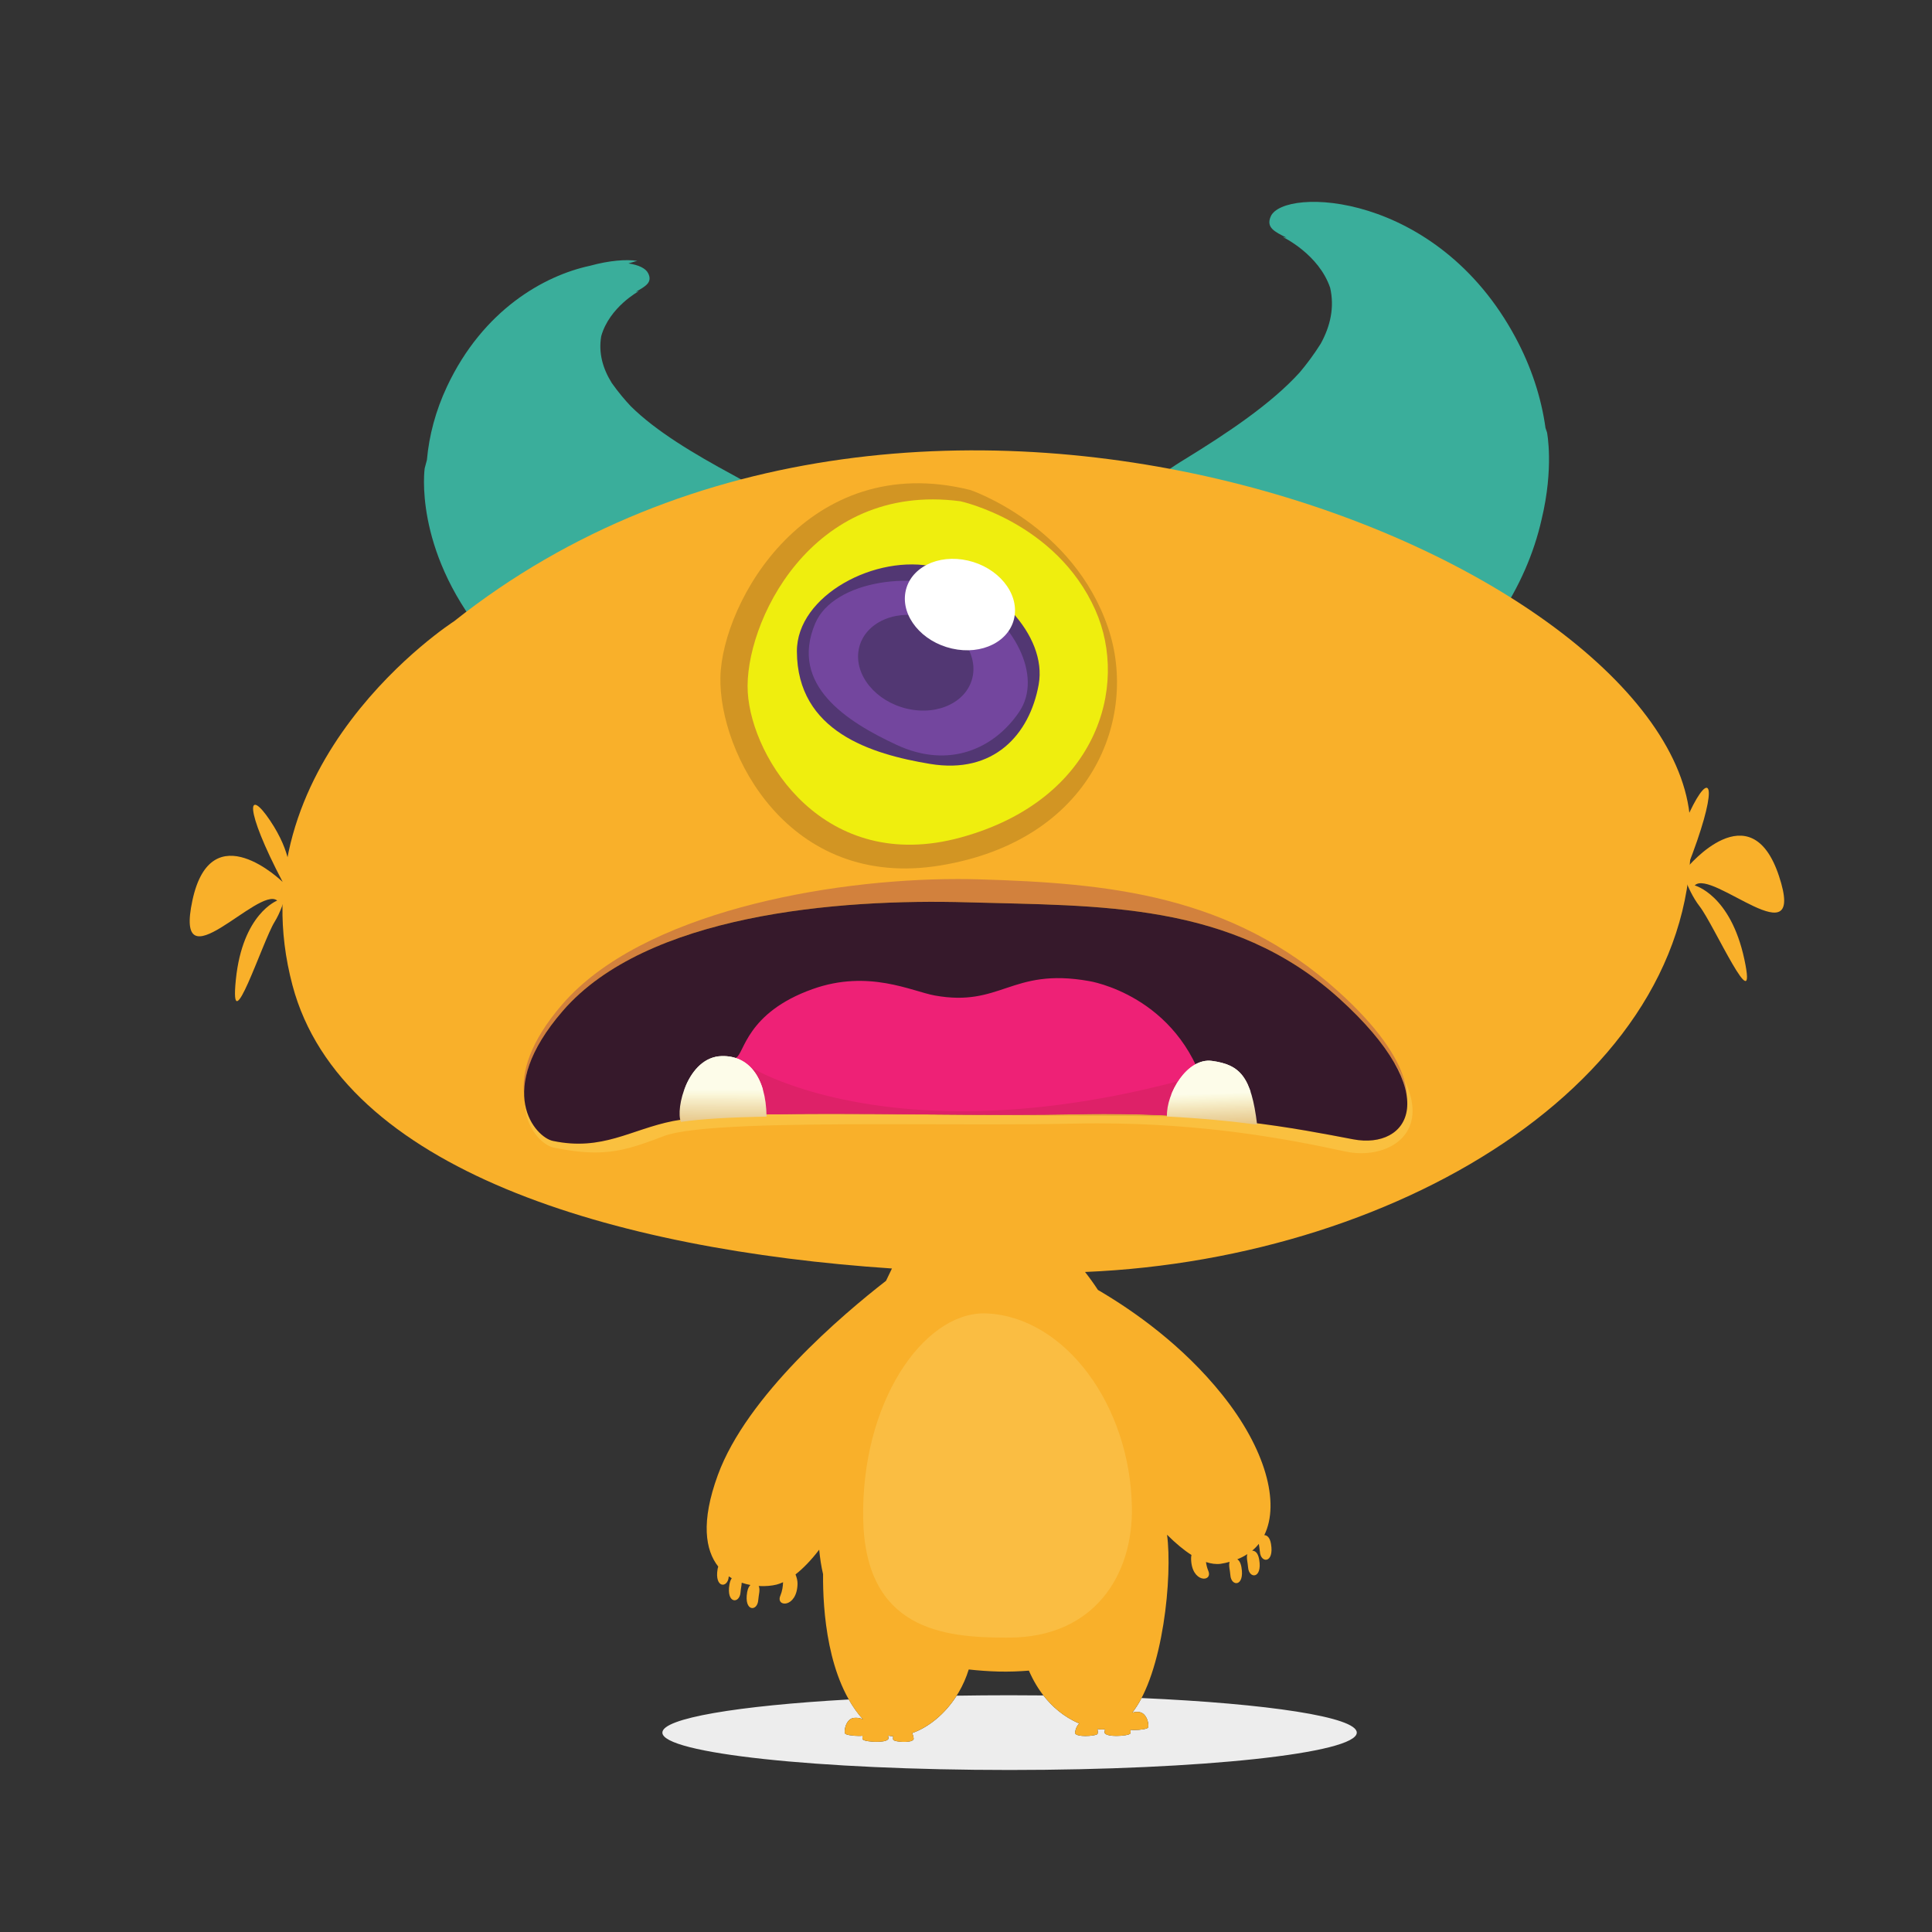 <svg xmlns="http://www.w3.org/2000/svg" xmlns:xlink="http://www.w3.org/1999/xlink" width="125" viewBox="-15 -15 400 400" height="125" version="1.0"><rect x="-15" y="-15" width="400" height="400" fill="#333333" stroke="none"/><defs><clipPath id="a"><path d="M 122 335.859 L 266 335.859 L 266 351.453 L 122 351.453 Z M 122 335.859"/></clipPath><clipPath id="b"><path d="M 332.547 148.09 L 354.395 148.09 L 354.395 188.414 L 332.547 188.414 Z M 332.547 148.09"/></clipPath><clipPath id="c"><path d="M 125.457 203.539 L 143.738 203.539 L 143.738 210.785 L 125.457 210.785 Z M 125.457 203.539"/></clipPath><clipPath id="d"><path d="M 134.43 203.652 C 127.309 203.84 124.809 214.652 125.98 217.277 C 130.156 216.652 136.371 216.328 143.707 216.176 C 143.602 207.918 139.926 203.512 134.43 203.652"/></clipPath><clipPath id="e"><path d="M 134.43 203.652 C 127.309 203.84 124.809 214.652 125.98 217.277 C 130.156 216.652 136.371 216.328 143.707 216.176 C 143.602 207.918 139.926 203.512 134.43 203.652"/></clipPath><clipPath id="f"><path d="M 125.457 203.539 L 143.738 203.539 L 143.738 217.398 L 125.457 217.398 Z M 125.457 203.539"/></clipPath><clipPath id="g"><path d="M 134.43 203.652 C 127.309 203.84 124.809 214.652 125.98 217.277 C 130.156 216.652 136.371 216.328 143.707 216.176 C 143.602 207.918 139.926 203.512 134.43 203.652"/></clipPath><clipPath id="h"><path d="M 134.43 203.652 C 127.309 203.84 124.809 214.652 125.98 217.277 C 130.156 216.652 136.371 216.328 143.707 216.176 C 143.602 207.918 139.926 203.512 134.43 203.652"/></clipPath><clipPath id="i"><path d="M 124.809 203.461 L 143.742 203.512 L 143.707 217.328 L 124.773 217.277 Z M 124.809 203.461"/></clipPath><clipPath id="k"><path d="M 226.324 204.484 L 245.551 204.484 L 245.551 211.73 L 226.324 211.73 Z M 226.324 204.484"/></clipPath><clipPath id="l"><path d="M 235.922 204.648 C 230.809 203.953 226.441 211.359 226.602 216.164 C 233.688 216.516 239.859 217.129 245.273 217.848 C 244.078 207.91 241.742 205.441 235.922 204.648"/></clipPath><clipPath id="m"><path d="M 235.922 204.648 C 230.809 203.953 226.441 211.359 226.602 216.164 C 233.688 216.516 239.859 217.129 245.273 217.848 C 244.078 207.91 241.742 205.441 235.922 204.648"/></clipPath><clipPath id="n"><path d="M 226.324 204.484 L 245.551 204.484 L 245.551 218 L 226.324 218 Z M 226.324 204.484"/></clipPath><clipPath id="o"><path d="M 235.922 204.648 C 230.809 203.953 226.441 211.359 226.602 216.164 C 233.688 216.516 239.859 217.129 245.273 217.848 C 244.078 207.91 241.742 205.441 235.922 204.648"/></clipPath><clipPath id="p"><path d="M 235.922 204.648 C 230.809 203.953 226.441 211.359 226.602 216.164 C 233.688 216.516 239.859 217.129 245.273 217.848 C 244.078 207.91 241.742 205.441 235.922 204.648"/></clipPath><clipPath id="q"><path d="M 225.965 203.969 L 245.25 203.305 L 245.75 217.832 L 226.465 218.496 Z M 225.965 203.969"/></clipPath><linearGradient x1=".136" gradientTransform="matrix(-.046 17.785 90.08 .234 89.255 200.97)" xmlns:xlink="http://www.w3.org/1999/xlink" y1="0" x2=".912" gradientUnits="userSpaceOnUse" y2="0" xlink:type="simple" xlink:actuate="onLoad" id="j" xlink:show="other"><stop stop-color="#FDFCE9" offset="0"/><stop stop-color="#FDFCE9" offset=".5"/><stop stop-color="#FDFCE9" offset=".508"/><stop stop-color="#FDFCE9" offset=".512"/><stop stop-color="#FDFCE8" offset=".516"/><stop stop-color="#FCFCE7" offset=".52"/><stop stop-color="#FCFCE6" offset=".523"/><stop stop-color="#FCFBE5" offset=".527"/><stop stop-color="#FCFBE5" offset=".531"/><stop stop-color="#FCFBE4" offset=".535"/><stop stop-color="#FCFBE3" offset=".539"/><stop stop-color="#FBFAE2" offset=".543"/><stop stop-color="#FBFAE1" offset=".547"/><stop stop-color="#FBF9E0" offset=".551"/><stop stop-color="#FBF9E0" offset=".555"/><stop stop-color="#FBF8DF" offset=".559"/><stop stop-color="#FBF8DF" offset=".563"/><stop stop-color="#FBF8DE" offset=".566"/><stop stop-color="#FBF7DD" offset=".57"/><stop stop-color="#FBF7DC" offset=".574"/><stop stop-color="#FBF7DC" offset=".578"/><stop stop-color="#FBF7DB" offset=".582"/><stop stop-color="#FBF7DB" offset=".586"/><stop stop-color="#FBF7D9" offset=".59"/><stop stop-color="#FAF6D8" offset=".594"/><stop stop-color="#FAF6D7" offset=".598"/><stop stop-color="#FAF5D6" offset=".602"/><stop stop-color="#F9F5D6" offset=".609"/><stop stop-color="#F9F4D4" offset=".613"/><stop stop-color="#F9F4D3" offset=".617"/><stop stop-color="#F8F3D3" offset=".621"/><stop stop-color="#F8F2D2" offset=".625"/><stop stop-color="#F8F2D1" offset=".629"/><stop stop-color="#F8F2D0" offset=".633"/><stop stop-color="#F8F2D0" offset=".641"/><stop stop-color="#F8F0CE" offset=".645"/><stop stop-color="#F7EFCD" offset=".648"/><stop stop-color="#F7EFCC" offset=".652"/><stop stop-color="#F7EFCB" offset=".656"/><stop stop-color="#F7EECA" offset=".66"/><stop stop-color="#F6EEC9" offset=".664"/><stop stop-color="#F6EDC8" offset=".668"/><stop stop-color="#F6ECC7" offset=".672"/><stop stop-color="#F6ECC7" offset=".68"/><stop stop-color="#F6EBC6" offset=".684"/><stop stop-color="#F6EBC5" offset=".688"/><stop stop-color="#F6EBC4" offset=".691"/><stop stop-color="#F5EAC2" offset=".695"/><stop stop-color="#F5EAC2" offset=".699"/><stop stop-color="#F5E9C2" offset=".703"/><stop stop-color="#F4E9C1" offset=".707"/><stop stop-color="#F4E8C0" offset=".711"/><stop stop-color="#F4E8BF" offset=".719"/><stop stop-color="#F4E7BE" offset=".723"/><stop stop-color="#F3E6BD" offset=".727"/><stop stop-color="#F3E5BC" offset=".73"/><stop stop-color="#F3E5BB" offset=".734"/><stop stop-color="#F3E5BB" offset=".742"/><stop stop-color="#F3E4B9" offset=".746"/><stop stop-color="#F3E3B9" offset=".75"/><stop stop-color="#F2E2B8" offset=".754"/><stop stop-color="#F2E2B7" offset=".758"/><stop stop-color="#F2E2B6" offset=".762"/><stop stop-color="#F2E2B5" offset=".766"/><stop stop-color="#F2E1B5" offset=".77"/><stop stop-color="#F2E0B4" offset=".773"/><stop stop-color="#F1E0B3" offset=".777"/><stop stop-color="#F1E0B2" offset=".781"/><stop stop-color="#F0DFB1" offset=".785"/><stop stop-color="#F0DFB1" offset=".789"/><stop stop-color="#F0DFB0" offset=".793"/><stop stop-color="#F0DFB0" offset=".797"/><stop stop-color="#F0DEAF" offset=".801"/><stop stop-color="#EFDDAE" offset=".805"/><stop stop-color="#EFDDAD" offset=".809"/><stop stop-color="#EFDCAC" offset=".813"/><stop stop-color="#EFDCAC" offset=".816"/><stop stop-color="#EFDBAB" offset=".82"/><stop stop-color="#EEDBAB" offset=".824"/><stop stop-color="#EEDBAA" offset=".828"/><stop stop-color="#EEDAA9" offset=".832"/><stop stop-color="#EED9A7" offset=".836"/><stop stop-color="#EED9A7" offset=".844"/><stop stop-color="#EDD8A6" offset=".848"/><stop stop-color="#EDD8A5" offset=".852"/><stop stop-color="#EDD7A4" offset=".855"/><stop stop-color="#EDD7A4" offset=".859"/><stop stop-color="#ECD6A3" offset=".863"/><stop stop-color="#ECD6A3" offset=".867"/><stop stop-color="#ECD6A2" offset=".871"/><stop stop-color="#ECD6A1" offset=".875"/><stop stop-color="#ECD5A0" offset=".879"/><stop stop-color="#ECD4A0" offset=".883"/><stop stop-color="#EBD39F" offset=".887"/><stop stop-color="#EBD39E" offset=".891"/><stop stop-color="#EBD39D" offset=".895"/><stop stop-color="#EBD39D" offset=".898"/><stop stop-color="#EBD29C" offset=".902"/><stop stop-color="#EBD19B" offset=".906"/><stop stop-color="#EBD19B" offset=".91"/><stop stop-color="#EBD19A" offset=".914"/><stop stop-color="#EAD099" offset=".918"/><stop stop-color="#EAD098" offset=".922"/><stop stop-color="#EAD097" offset=".926"/><stop stop-color="#EACF97" offset=".93"/><stop stop-color="#EACF96" offset=".934"/><stop stop-color="#EACE95" offset=".938"/><stop stop-color="#EACE94" offset=".941"/><stop stop-color="#E9CD93" offset=".945"/><stop stop-color="#EACD93" offset=".949"/><stop stop-color="#EACD92" offset=".953"/><stop stop-color="#EACD92" offset=".957"/><stop stop-color="#E9CC91" offset=".961"/><stop stop-color="#E9CC90" offset=".965"/><stop stop-color="#E9CB8F" offset=".969"/><stop stop-color="#E9CB8F" offset=".973"/><stop stop-color="#E9CA8E" offset=".977"/><stop stop-color="#E9CA8D" offset=".98"/><stop stop-color="#E8C98C" offset=".984"/><stop stop-color="#E8C98C" offset=".988"/><stop stop-color="#E8C98B" offset=".992"/><stop stop-color="#E8C88A" offset=".996"/><stop stop-color="#E7C889" offset="1"/></linearGradient><linearGradient x1=".109" gradientTransform="matrix(.585 16.987 86.57 -2.978 192.147 203.81)" xmlns:xlink="http://www.w3.org/1999/xlink" y1="0" x2=".933" gradientUnits="userSpaceOnUse" y2="0" xlink:type="simple" xlink:actuate="onLoad" id="r" xlink:show="other"><stop stop-color="#FDFCE9" offset="0"/><stop stop-color="#FDFCE9" offset=".5"/><stop stop-color="#FDFCE9" offset=".516"/><stop stop-color="#FDFCE8" offset=".52"/><stop stop-color="#FCFBE7" offset=".523"/><stop stop-color="#FCFBE6" offset=".527"/><stop stop-color="#FCFBE5" offset=".531"/><stop stop-color="#FCFBE4" offset=".535"/><stop stop-color="#FCFBE3" offset=".539"/><stop stop-color="#FCFAE2" offset=".543"/><stop stop-color="#FBF9E1" offset=".547"/><stop stop-color="#FBF9E1" offset=".551"/><stop stop-color="#FBF9E0" offset=".555"/><stop stop-color="#FBF9DF" offset=".559"/><stop stop-color="#FBF8DF" offset=".563"/><stop stop-color="#FBF8DE" offset=".566"/><stop stop-color="#FBF7DD" offset=".57"/><stop stop-color="#FBF7DC" offset=".574"/><stop stop-color="#FBF7DB" offset=".578"/><stop stop-color="#FBF7DB" offset=".582"/><stop stop-color="#FBF7DA" offset=".586"/><stop stop-color="#FAF6D9" offset=".59"/><stop stop-color="#FAF5D8" offset=".594"/><stop stop-color="#FAF5D7" offset=".598"/><stop stop-color="#FAF5D5" offset=".602"/><stop stop-color="#F9F5D5" offset=".605"/><stop stop-color="#F9F4D5" offset=".609"/><stop stop-color="#F8F4D4" offset=".613"/><stop stop-color="#F8F4D3" offset=".617"/><stop stop-color="#F8F3D2" offset=".621"/><stop stop-color="#F8F1D1" offset=".625"/><stop stop-color="#F8F1D1" offset=".629"/><stop stop-color="#F8F2D0" offset=".633"/><stop stop-color="#F8F1CE" offset=".637"/><stop stop-color="#F7F0CD" offset=".641"/><stop stop-color="#F7EFCD" offset=".645"/><stop stop-color="#F7EFCC" offset=".648"/><stop stop-color="#F7EECB" offset=".652"/><stop stop-color="#F7EECA" offset=".656"/><stop stop-color="#F7EDC9" offset=".66"/><stop stop-color="#F6EDC8" offset=".664"/><stop stop-color="#F6ECC7" offset=".668"/><stop stop-color="#F6ECC7" offset=".672"/><stop stop-color="#F6EBC6" offset=".676"/><stop stop-color="#F6EBC5" offset=".68"/><stop stop-color="#F5EBC4" offset=".684"/><stop stop-color="#F5EAC3" offset=".688"/><stop stop-color="#F5EAC2" offset=".691"/><stop stop-color="#F5E9C1" offset=".695"/><stop stop-color="#F5E9C0" offset=".699"/><stop stop-color="#F4E8BF" offset=".703"/><stop stop-color="#F4E8BF" offset=".711"/><stop stop-color="#F4E7BD" offset=".715"/><stop stop-color="#F3E6BC" offset=".719"/><stop stop-color="#F3E5BC" offset=".723"/><stop stop-color="#F3E5BB" offset=".727"/><stop stop-color="#F3E4BA" offset=".73"/><stop stop-color="#F3E4B9" offset=".734"/><stop stop-color="#F3E3B9" offset=".738"/><stop stop-color="#F2E3B8" offset=".742"/><stop stop-color="#F2E2B7" offset=".746"/><stop stop-color="#F2E2B6" offset=".75"/><stop stop-color="#F2E1B5" offset=".754"/><stop stop-color="#F2E0B4" offset=".758"/><stop stop-color="#F2E0B4" offset=".766"/><stop stop-color="#F1E0B2" offset=".77"/><stop stop-color="#F0DFB1" offset=".773"/><stop stop-color="#F0DFB0" offset=".777"/><stop stop-color="#F0DFB0" offset=".781"/><stop stop-color="#F0DEAF" offset=".785"/><stop stop-color="#F0DEAF" offset=".789"/><stop stop-color="#EFDDAD" offset=".793"/><stop stop-color="#EFDDAC" offset=".797"/><stop stop-color="#EFDCAB" offset=".801"/><stop stop-color="#EFDBAB" offset=".805"/><stop stop-color="#EEDBAA" offset=".809"/><stop stop-color="#EEDBAA" offset=".813"/><stop stop-color="#EEDAA9" offset=".816"/><stop stop-color="#EED9A8" offset=".82"/><stop stop-color="#EED9A7" offset=".824"/><stop stop-color="#EED9A6" offset=".828"/><stop stop-color="#EDD8A5" offset=".832"/><stop stop-color="#EDD7A5" offset=".836"/><stop stop-color="#EDD7A4" offset=".84"/><stop stop-color="#EDD6A3" offset=".844"/><stop stop-color="#ECD6A2" offset=".848"/><stop stop-color="#ECD6A1" offset=".852"/><stop stop-color="#ECD5A1" offset=".855"/><stop stop-color="#ECD5A0" offset=".859"/><stop stop-color="#ECD4A0" offset=".863"/><stop stop-color="#ECD49F" offset=".867"/><stop stop-color="#EBD39E" offset=".871"/><stop stop-color="#EBD39D" offset=".875"/><stop stop-color="#EBD29D" offset=".883"/><stop stop-color="#EBD29B" offset=".887"/><stop stop-color="#EBD19A" offset=".891"/><stop stop-color="#EBD199" offset=".895"/><stop stop-color="#EAD098" offset=".898"/><stop stop-color="#EAD097" offset=".902"/><stop stop-color="#EAD097" offset=".906"/><stop stop-color="#EACF96" offset=".91"/><stop stop-color="#EACE95" offset=".914"/><stop stop-color="#EACE94" offset=".918"/><stop stop-color="#E9CE94" offset=".922"/><stop stop-color="#EACD93" offset=".926"/><stop stop-color="#EACD93" offset=".93"/><stop stop-color="#EACD92" offset=".934"/><stop stop-color="#E9CC92" offset=".938"/><stop stop-color="#E9CB90" offset=".941"/><stop stop-color="#E9CB8F" offset=".945"/><stop stop-color="#E9CB8E" offset=".949"/><stop stop-color="#E8CA8D" offset=".953"/><stop stop-color="#E8CA8D" offset=".957"/><stop stop-color="#E8C98C" offset=".961"/><stop stop-color="#E8C98C" offset=".965"/><stop stop-color="#E8C88B" offset=".969"/><stop stop-color="#E7C88A" offset=".973"/><stop stop-color="#E6C889" offset=".977"/><stop stop-color="#E6C788" offset=".98"/><stop stop-color="#E6C687" offset=".984"/><stop stop-color="#E6C587" offset=".988"/><stop stop-color="#E6C586" offset=".992"/><stop stop-color="#E5C485" offset=".996"/><stop stop-color="#E4C384" offset="1"/></linearGradient></defs><g clip-path="url(#a)"><path fill="#EDEDED" d="M 194.023 335.984 C 190.297 335.984 186.637 336.016 183.066 336.074 C 180.617 339.922 177.207 342.637 173.863 343.812 C 174.129 344.43 174.172 345.008 174.172 345.008 C 174.133 345.258 173.855 345.422 173.461 345.52 C 173.105 345.609 172.66 345.645 172.207 345.645 C 171.152 345.645 170.051 345.445 169.941 345.207 C 169.883 345.082 169.871 344.805 169.914 344.477 C 169.555 344.465 169.215 344.406 168.871 344.344 C 168.945 344.664 168.969 344.895 168.969 344.895 C 168.895 345.344 168.082 345.551 167.109 345.605 C 166.902 345.621 166.691 345.625 166.477 345.625 C 165.152 345.625 163.766 345.398 163.625 345.125 C 163.551 344.992 163.531 344.711 163.57 344.367 C 163.434 344.383 163.301 344.398 163.156 344.402 C 163.047 344.406 162.938 344.406 162.824 344.406 C 161.492 344.406 160.102 344.176 159.957 343.906 C 159.684 343.383 160.133 340.832 161.824 340.668 L 161.891 340.668 C 162.012 340.656 162.125 340.652 162.234 340.652 C 162.82 340.652 163.289 340.785 163.672 340.984 C 162.551 339.738 161.574 338.348 160.73 336.859 C 137.793 338.152 122.137 340.742 122.137 343.719 C 122.137 347.996 154.32 351.457 194.023 351.457 C 233.723 351.457 265.906 347.996 265.906 343.719 C 265.906 340.488 247.496 337.719 221.348 336.562 C 220.758 337.695 220.113 338.715 219.418 339.594 C 219.727 339.5 220.062 339.43 220.461 339.43 C 220.574 339.43 220.691 339.434 220.816 339.449 L 220.879 339.465 C 222.52 339.688 222.953 342.172 222.684 342.684 C 222.543 342.953 221.145 343.184 219.816 343.184 C 219.777 343.184 219.738 343.184 219.699 343.184 C 219.48 343.18 219.273 343.164 219.062 343.148 C 219.105 343.488 219.086 343.766 219.016 343.906 C 218.879 344.176 217.477 344.406 216.148 344.406 C 215.883 344.406 215.621 344.398 215.375 344.379 C 214.473 344.309 213.742 344.098 213.672 343.676 C 213.672 343.676 213.695 343.41 213.785 343.047 C 213.621 343.062 213.453 343.066 213.285 343.066 C 212.934 343.066 212.574 343.039 212.207 342.977 C 212.312 343.422 212.316 343.824 212.23 343.988 C 212.105 344.223 210.891 344.426 209.73 344.426 C 209.23 344.426 208.738 344.387 208.352 344.297 C 207.914 344.199 207.605 344.035 207.566 343.785 C 207.566 343.785 207.645 342.609 208.438 341.828 C 205.18 340.438 202.781 338.281 201.027 336.02 C 198.723 335.996 196.387 335.984 194.023 335.984"/></g><path fill="#3AAE9B" d="M 295.305 112.828 C 299.559 106.473 302.57 99.637 304.168 92.551 C 306.758 81.797 305.293 74.531 305.293 74.531 C 305.191 74.238 305.09 73.93 304.98 73.605 C 304.105 67.324 302.07 61.02 298.754 54.848 C 282.461 24.527 250.746 23.695 248.09 29.816 C 247.094 32.113 248.867 32.965 251.387 34.223 C 251.141 34.184 250.883 34.137 250.59 34.07 C 250.59 34.07 258.023 37.59 260.395 44.582 C 261.305 48.582 260.484 52.441 258.438 56.164 C 256.984 58.477 255.469 60.473 254.09 62.105 C 248.23 68.578 239.246 74.594 230.164 80.168 C 230.043 80.238 229.98 80.281 229.98 80.281 C 229.98 80.281 220.203 86.102 217.125 91.367 C 211.664 98.145 210.586 103.766 210.586 103.766 L 216.746 108.867 C 217.113 110.449 217.805 111.809 218.742 112.879 C 219.84 114.133 221.375 114.531 223.289 114.289 L 257.582 142.707 C 262.012 140.844 266.191 138.711 270.102 136.352 C 272.742 134.957 276.84 132.5 281.305 128.727 C 281.305 128.727 281.352 128.555 281.422 128.238 C 285.898 124.441 289.828 120.293 293.141 115.879 C 293.086 116.035 293.055 116.117 293.055 116.117 C 293.852 115.012 294.602 113.914 295.305 112.828"/><path fill="#3AAE9B" d="M 137.949 83.996 C 137.242 83.594 136.809 83.363 136.809 83.363 C 136.809 83.363 136.75 83.332 136.645 83.277 C 128.715 78.984 120.848 74.312 115.602 69.113 C 114.363 67.801 112.996 66.184 111.664 64.297 C 109.762 61.25 108.891 58.027 109.477 54.605 C 111.156 48.59 117.277 45.277 117.277 45.277 C 117.035 45.344 116.816 45.395 116.613 45.438 C 118.684 44.262 120.141 43.461 119.191 41.566 C 118.691 40.562 117.227 39.844 115.109 39.543 C 116.262 39.172 116.949 39.012 116.949 39.012 C 114.66 38.656 111.164 38.922 107.145 40.027 C 97.691 42.047 85.004 49.141 77.543 65.035 C 75.199 70.027 73.84 75.133 73.387 80.23 C 73.227 80.859 73.074 81.441 72.926 81.961 C 72.926 81.961 70.52 98.449 85.172 116.527 C 85.172 116.527 84.918 115.977 84.582 114.969 C 87.648 118.875 91.297 122.547 95.461 125.898 C 95.59 126.383 95.672 126.641 95.672 126.641 C 98.738 128.957 101.574 130.613 103.766 131.73 C 109.336 135.133 115.559 138.039 122.363 140.305 L 122.371 140.293 C 132.539 143.324 136.293 126.004 137.551 116.863 L 150.398 97.035 C 150.398 97.035 151.473 91.625 137.949 83.996"/><path fill="#F9B02A" d="M 334.914 154.797 C 331.246 101.434 175.969 36.664 78.977 113.652 C 78.977 113.652 33.332 142.98 45.559 189.012 C 55.688 227.145 111.961 243.75 169.668 247.629 C 169.359 248.254 168.945 249.109 168.441 250.176 C 159.418 257.191 139.637 273.949 133.621 290.391 C 130.059 300.121 131.039 305.973 133.703 309.34 C 133.66 309.492 133.613 309.625 133.578 309.809 C 132.875 313.883 135.711 313.855 135.875 311.438 L 135.883 311.367 C 136.086 311.504 136.293 311.633 136.504 311.754 C 136.305 312.031 136.129 312.43 136.027 313.035 C 135.32 317.109 138.152 317.086 138.32 314.668 C 138.367 313.969 138.539 313.289 138.562 312.684 C 139.156 312.883 139.762 313.043 140.363 313.156 C 140.082 313.418 139.832 313.859 139.691 314.648 C 138.992 318.723 141.824 318.695 141.988 316.277 C 142.062 315.191 142.445 314.145 142.082 313.367 C 143.477 313.449 144.773 313.324 145.797 313.07 C 146.223 312.965 146.672 312.789 147.125 312.582 C 147.098 313.477 146.953 314.434 146.555 315.395 C 145.562 317.781 150.027 317.949 150.121 312.898 C 150.129 312.254 149.953 311.586 149.703 310.969 C 151.277 309.738 152.934 308.035 154.605 305.848 C 154.77 307.586 155.023 309.281 155.406 310.91 C 155.344 318.273 156.254 332.75 163.672 340.984 C 163.215 340.75 162.645 340.605 161.891 340.668 L 161.824 340.668 C 160.133 340.832 159.684 343.383 159.957 343.906 C 160.109 344.199 161.734 344.445 163.156 344.402 C 163.301 344.398 163.434 344.383 163.57 344.367 C 163.531 344.711 163.551 344.992 163.625 345.125 C 163.789 345.441 165.629 345.695 167.109 345.605 C 168.082 345.551 168.895 345.344 168.969 344.895 C 168.969 344.895 168.945 344.664 168.871 344.344 C 169.215 344.406 169.555 344.465 169.914 344.477 C 169.871 344.805 169.883 345.082 169.941 345.207 C 170.102 345.547 172.297 345.816 173.461 345.52 C 173.855 345.422 174.133 345.258 174.172 345.008 C 174.172 345.008 174.129 344.43 173.863 343.812 C 178.609 342.141 183.492 337.375 185.566 330.648 C 187.488 330.855 189.496 331.016 191.66 331.074 C 193.918 331.133 196.012 331.043 198.023 330.887 C 199.59 334.508 202.668 339.367 208.438 341.828 C 207.645 342.609 207.566 343.785 207.566 343.785 C 207.605 344.035 207.914 344.199 208.352 344.297 C 209.633 344.59 212.055 344.324 212.23 343.988 C 212.316 343.824 212.312 343.422 212.207 342.977 C 212.75 343.066 213.277 343.086 213.785 343.047 C 213.695 343.41 213.672 343.676 213.672 343.676 C 213.742 344.098 214.473 344.309 215.375 344.379 C 216.875 344.496 218.848 344.227 219.016 343.906 C 219.086 343.766 219.105 343.488 219.062 343.148 C 219.273 343.164 219.48 343.18 219.699 343.184 C 221.062 343.195 222.539 342.961 222.684 342.684 C 222.953 342.172 222.52 339.688 220.879 339.465 L 220.816 339.449 C 220.258 339.391 219.812 339.469 219.418 339.594 C 225.863 331.434 227.77 311.172 226.625 302.746 C 228.355 304.477 230.051 305.902 231.676 306.938 C 231.621 307.203 231.598 307.473 231.602 307.738 C 231.695 312.789 236.16 312.617 235.168 310.234 C 234.914 309.621 234.766 309.004 234.684 308.402 C 235.75 308.754 236.77 308.898 237.719 308.77 C 238.383 308.676 238.984 308.523 239.582 308.363 C 239.332 309.125 239.668 310.102 239.734 311.117 C 239.898 313.535 242.734 313.562 242.031 309.488 C 241.859 308.523 241.527 308.055 241.176 307.832 C 241.93 307.531 242.621 307.176 243.246 306.762 C 243.008 307.523 243.332 308.496 243.402 309.504 C 243.566 311.918 246.402 311.949 245.699 307.871 C 245.434 306.359 244.77 306.055 244.246 306.055 C 244.758 305.625 245.223 305.152 245.629 304.637 C 245.688 305.148 245.809 305.707 245.848 306.277 C 246.012 308.695 248.848 308.723 248.145 304.645 C 247.891 303.195 247.27 302.855 246.758 302.832 C 250.062 296.145 246.98 284.895 238.035 273.746 C 229.852 263.535 219.766 256.422 212.312 252.066 C 211.469 250.773 210.578 249.531 209.645 248.348 C 276.109 245.586 338.5 207.023 334.914 154.797"/><path fill="#FABD42" d="M 188.727 256.914 C 176.066 256.918 163.27 275.43 163.715 299.469 C 164.141 322.383 180.391 324.047 193.16 324.047 C 193.477 324.047 193.797 324.047 194.109 324.043 C 211.223 323.945 219.586 311.477 219.348 297.09 C 218.996 275.906 205.5 257.727 189.359 256.934 C 189.148 256.922 188.938 256.914 188.727 256.914"/><g clip-path="url(#b)"><path fill="#F9B02A" d="M 334.328 164.605 C 334.328 164.605 347.445 148.66 353.316 166.363 C 359.184 184.066 339.328 164.719 335.875 168.32 C 335.875 168.32 343.293 170.227 346.156 183.641 C 349.016 197.059 339.773 176.344 336.914 172.684 C 334.055 169.02 332.719 163.41 332.719 163.41 C 332.719 163.41 331.68 159.047 335.555 151.656 C 339.434 144.262 340.727 148.301 334.328 164.605"/></g><path fill="#F9B02A" d="M 43.523 167.598 C 43.523 167.598 28.758 153.172 24.84 171.406 C 20.922 189.637 38.566 168.254 42.391 171.457 C 42.391 171.457 35.223 174.156 33.832 187.805 C 32.441 201.453 39.383 179.859 41.828 175.91 C 44.277 171.957 44.996 166.238 44.996 166.238 C 44.996 166.238 45.559 161.785 40.902 154.859 C 36.246 147.93 35.398 152.086 43.523 167.598"/><path fill="#FAC03F" d="M 275.684 208.438 C 276.082 209.766 276.27 210.984 276.273 212.094 C 277.02 217.938 273.156 221.152 267.875 221.152 C 267.008 221.152 266.102 221.066 265.172 220.887 C 258.125 219.551 248.734 217.664 235.844 216.555 L 235.844 216.559 C 233.551 216.359 231.148 216.188 228.629 216.047 L 228.629 216.102 C 228.629 216.102 171.203 215.699 150.055 215.699 C 147.25 215.699 145.086 215.707 143.777 215.723 C 140.207 215.797 136.902 215.91 133.965 216.078 C 133.965 216.074 133.965 216.074 133.965 216.074 C 130.012 216.301 126.73 216.629 124.371 217.094 C 117.258 218.496 112.02 221.781 104.77 221.781 C 103.113 221.781 101.352 221.609 99.438 221.207 C 97.59 220.816 94.211 217.98 93.605 212.902 C 93.707 218.836 97.523 222.145 99.531 222.566 C 102.926 223.285 105.703 223.605 108.188 223.605 C 113.234 223.605 117.066 222.277 122.406 220.227 C 128.074 218.043 147.406 217.754 167.664 217.754 C 171.328 217.754 175.023 217.766 178.676 217.773 C 182.328 217.781 185.934 217.793 189.422 217.793 C 195.77 217.793 201.719 217.762 206.812 217.641 C 208.645 217.598 210.441 217.578 212.215 217.578 C 234.164 217.578 251.355 220.75 263.484 223.398 C 264.586 223.637 265.707 223.758 266.816 223.758 C 274.098 223.758 280.746 218.594 275.684 208.438"/><path fill="#D2813D" d="M 183.262 166.996 C 156.301 166.996 117.832 173.996 101.438 192.914 C 94.617 200.789 92.977 207.047 93.512 211.543 C 93.434 207.176 95.371 201.383 101.531 194.277 C 117.34 176.027 151.793 171.711 178.219 171.711 C 180.684 171.711 183.07 171.75 185.371 171.816 C 212.375 172.605 239.965 171.594 262.184 191.641 C 267.793 196.699 271.492 201.211 273.699 205.086 C 274.5 206.258 275.156 207.375 275.684 208.438 C 274.262 203.68 270.152 197.547 262.094 190.277 C 239.875 170.234 214.551 167.844 187.547 167.055 C 186.156 167.016 184.727 166.996 183.262 166.996"/><path fill="#D18B4F" d="M 273.699 205.086 C 275.203 207.723 276.016 210.066 276.273 212.094 C 276.27 210.984 276.082 209.766 275.684 208.438 C 275.156 207.375 274.5 206.258 273.699 205.086"/><path fill="#36192B" d="M 99.438 221.207 C 95.953 220.469 87.016 211.031 101.531 194.277 C 118.812 174.324 158.367 171.031 185.371 171.816 C 212.375 172.605 239.965 171.594 262.184 191.641 C 284.402 211.684 276.621 223.059 265.172 220.887 C 253.723 218.719 236.094 215.094 207.301 215.707 C 198.234 215.898 187.09 215.805 175.84 215.711 C 154.68 215.539 133.145 215.363 124.371 217.094 C 115.633 218.816 109.727 223.383 99.438 221.207"/><path fill="#EE2176" d="M 210.512 188.125 C 202.293 186.656 197.73 188.098 193.41 189.543 C 189.246 190.934 185.309 192.324 178.547 191.109 C 173.84 190.266 164.848 185.641 153.246 189.777 C 139.453 194.691 139.098 203.191 137.395 203.98 C 132.262 206.352 133.125 212.777 133.965 216.078 C 144.703 215.461 160.375 215.586 175.852 215.715 C 187.094 215.805 198.234 215.898 207.301 215.707 C 218.379 215.469 227.785 215.863 235.844 216.559 L 234.66 211.043 C 228.961 190.996 210.512 188.125 210.512 188.125"/><path fill="#E6A939" d="M 156.93 215.609 C 152.305 215.609 147.867 215.641 143.777 215.723 C 145.086 215.707 147.25 215.699 150.055 215.699 C 171.203 215.699 228.629 216.102 228.629 216.102 L 228.629 216.047 C 224.035 215.789 219.059 215.637 213.648 215.637 C 211.598 215.637 209.48 215.66 207.301 215.707 C 203.391 215.789 199.094 215.82 194.566 215.82 C 188.605 215.82 182.242 215.766 175.852 215.715 C 169.457 215.66 163.031 215.609 156.93 215.609"/><path fill="#DE2168" d="M 140.879 206.199 C 140.293 208.234 143.676 215.723 143.676 215.723 C 143.711 215.723 143.742 215.723 143.777 215.723 C 147.867 215.641 152.305 215.609 156.93 215.609 C 163.031 215.609 169.457 215.66 175.852 215.715 C 182.242 215.766 188.605 215.82 194.566 215.82 C 199.094 215.82 203.391 215.789 207.301 215.707 C 209.48 215.66 211.598 215.637 213.648 215.637 C 219.059 215.637 224.035 215.789 228.629 216.047 L 228.578 208.945 C 211.25 213.477 196.469 215.066 184.254 215.066 C 155.422 215.066 140.879 206.199 140.879 206.199"/><g clip-path="url(#c)"><g clip-path="url(#d)"><g clip-path="url(#e)"><path fill="#FDFDE9" d="M 124.809 203.461 L 143.742 203.512 L 143.734 207.055 L 124.797 207.004 Z M 124.797 207.004 L 143.734 207.055 L 143.727 210.598 L 124.789 210.547 Z M 124.797 207.004"/></g></g></g><g clip-path="url(#f)"><g clip-path="url(#g)"><g clip-path="url(#h)"><g clip-path="url(#i)"><path fill="url(#j)" d="M 125.457 203.488 L 143.742 203.539 L 143.707 217.324 L 125.422 217.277 Z M 125.457 203.488"/></g></g></g></g><g clip-path="url(#k)"><g clip-path="url(#l)"><g clip-path="url(#m)"><path fill="#FDFDE9" d="M 225.965 203.969 L 245.25 203.305 L 245.383 207.176 L 226.098 207.84 Z M 226.098 207.84 L 245.383 207.176 L 245.516 211.043 L 226.23 211.707 Z M 226.098 207.84"/></g></g></g><g clip-path="url(#n)"><g clip-path="url(#o)"><g clip-path="url(#p)"><g clip-path="url(#q)"><path fill="url(#r)" d="M 225.98 204.5 L 245.25 203.836 L 245.734 217.832 L 226.465 218.496 Z M 225.98 204.5"/></g></g></g></g><path fill="#F9B02A" d="M 222.891 121.41 C 222.891 121.41 228.492 147.473 192.465 162.277 C 192.465 162.277 244.352 156.383 222.891 121.41"/><path fill="#D29523" d="M 185.895 86.449 C 185.895 86.449 207.188 93.617 214.434 115.02 C 220.73 133.613 211.156 159.012 179.672 164.188 C 148.184 169.359 133.805 140.82 134.152 125.215 C 134.5 109.605 152.227 78.059 185.895 86.449"/><path fill="#EFEE0E" d="M 183.84 88.781 C 183.84 88.781 203.652 93.039 211.785 111.316 C 218.855 127.195 212.051 150.684 183.906 158.391 C 155.758 166.105 140.633 142.195 139.816 128.312 C 138.977 114.426 152.723 84.672 183.84 88.781"/><path fill="#523773" d="M 200.043 126.758 C 198.164 137.078 190.766 145.352 177.566 143.16 C 165.367 141.141 150.062 136.461 149.988 119.879 C 149.945 108.215 166.449 99.613 178.559 102.379 C 190.668 105.145 201.914 116.434 200.043 126.758"/><path fill="#73469E" d="M 195.996 132.41 C 190.93 139.883 181.629 144.328 170.617 139.211 C 160.438 134.473 148.371 126.887 153.773 114.082 C 157.574 105.074 175.09 102.746 184.938 108.027 C 194.785 113.309 201.066 124.938 195.996 132.41"/><path fill="#73469E" d="M 158.852 114.176 C 155.02 122.301 157.227 117.996 158.457 122.379 C 158.852 123.766 158.414 125.605 159.43 126.93 C 160.926 128.879 165.164 130.25 167.309 132.391 C 170.902 135.973 170.766 134.953 175.711 136.082 C 180.156 137.098 180.875 138.855 184.879 137.055 C 187.281 135.977 190.883 134.059 192.023 132.266 C 193.113 130.551 194.395 125.02 194.559 123.199 C 194.848 120.133 192.137 117.711 190.016 115.398 C 187.73 112.922 185.547 111.289 182.301 109.945 C 179.316 108.711 176.586 108.223 173.414 108.562 C 171.984 108.715 171.109 109.324 169.402 109.438 C 167.344 109.586 166.613 108.375 164.688 109.312 C 163.547 109.867 163.809 111.652 163.105 112.227 C 162.188 112.969 160.371 112.73 159.559 113.602 C 158.227 115.043 155.867 118.383 157.359 119.723 L 158.852 114.176"/><path fill="#523773" d="M 186.414 124.906 C 185.457 130.176 179.387 133.238 172.863 131.746 C 166.336 130.254 161.824 124.777 162.781 119.508 C 163.742 114.238 169.801 111.176 176.332 112.668 C 182.852 114.152 187.363 119.641 186.414 124.906"/><path fill="#FFF" d="M 195.027 112.742 C 194.109 117.773 188.32 120.703 182.09 119.277 C 175.852 117.855 171.547 112.621 172.461 107.59 C 173.371 102.559 179.164 99.633 185.398 101.059 C 191.625 102.48 195.941 107.711 195.027 112.742"/></svg>